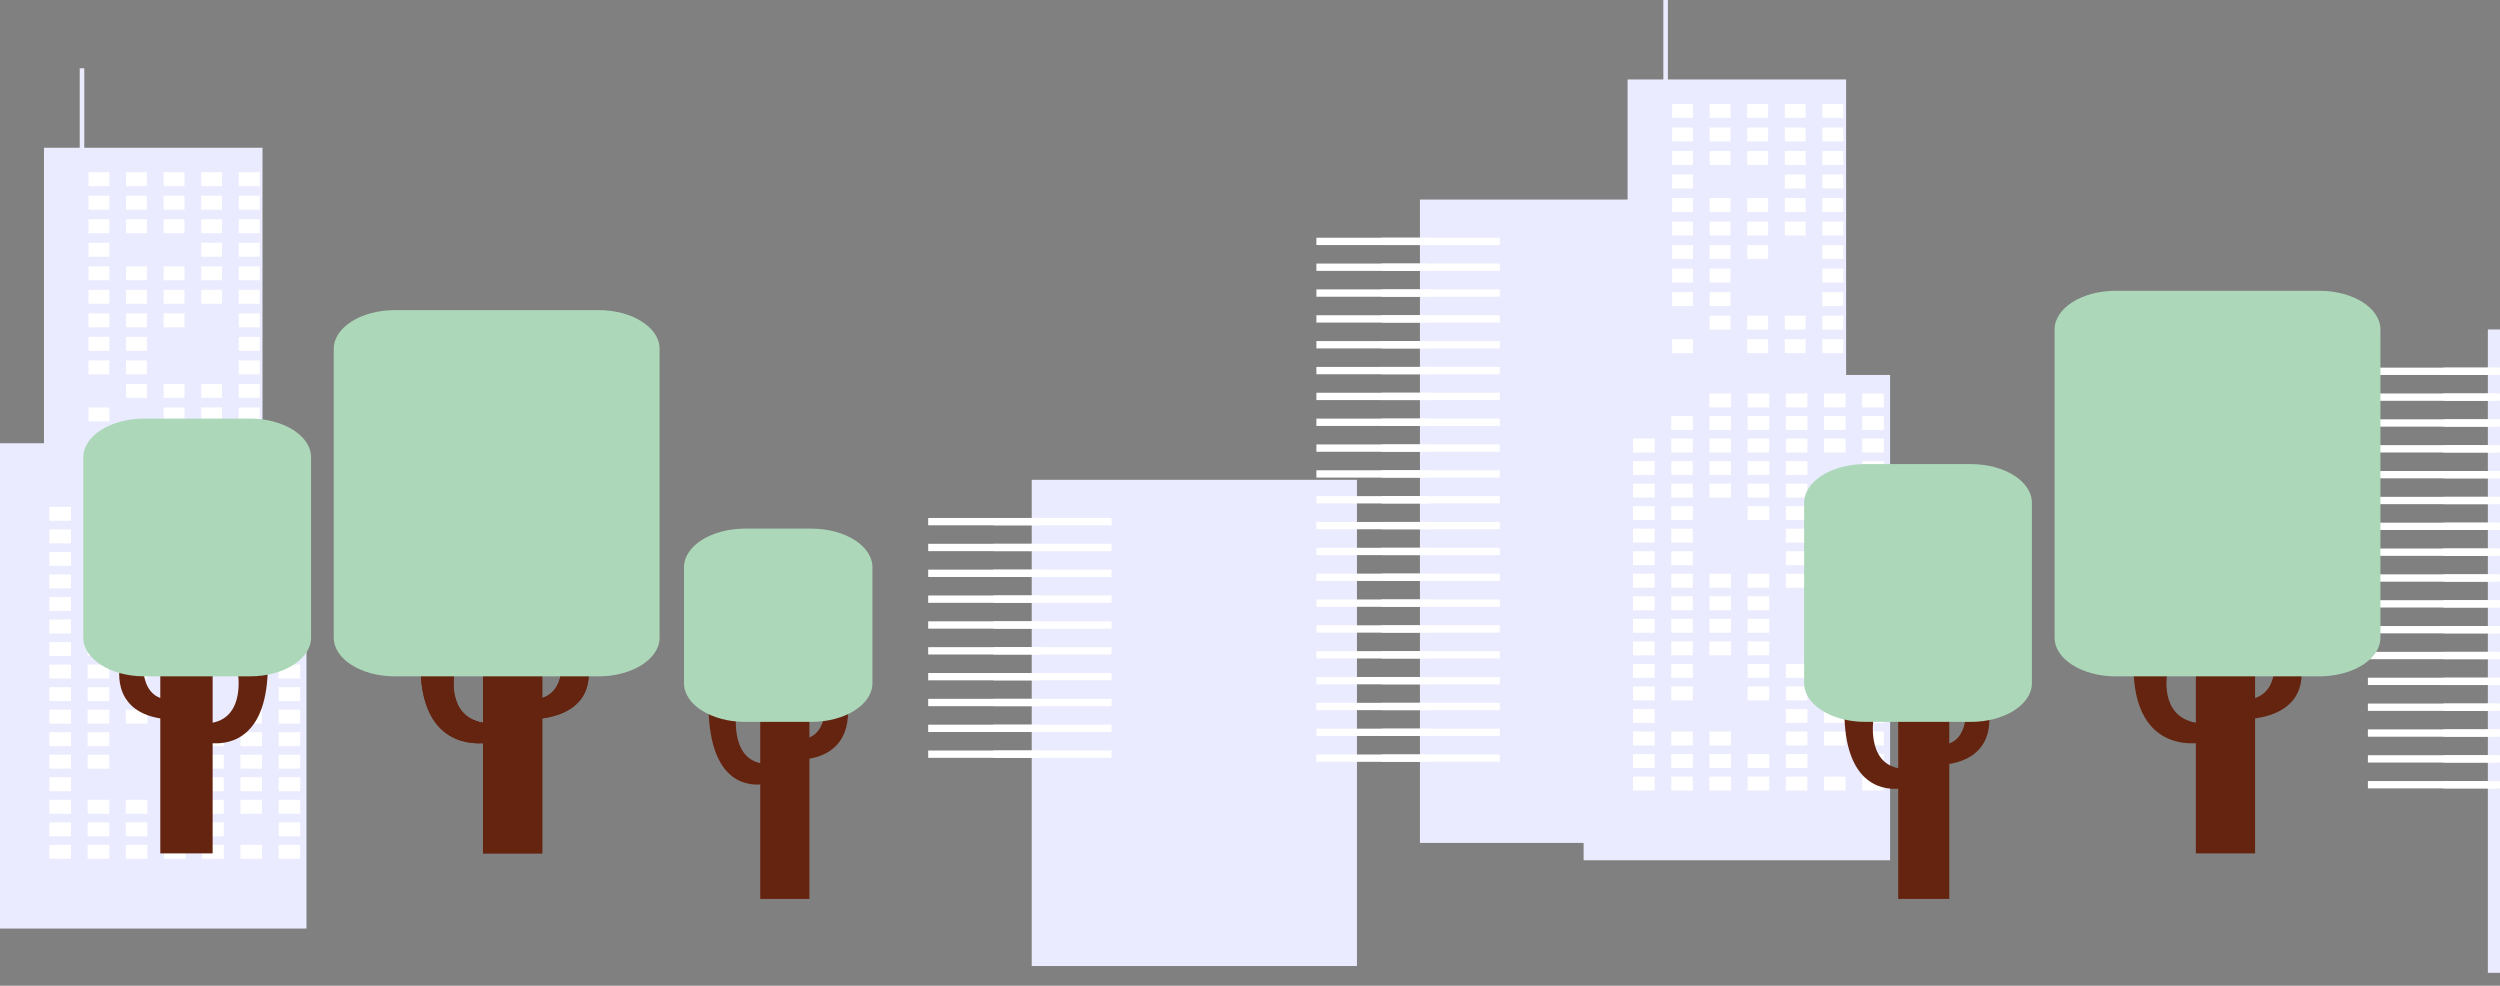 <svg width="350" height="138" viewBox="0 0 350 138" fill="none" xmlns="http://www.w3.org/2000/svg" xmlns:xlink="http://www.w3.org/1999/xlink">
<rect x="0" y="0" width="350" height="138" fill="#808080" stroke="none"/>
<rect  x="348.3" y="46.126" width="52.749" height="90.069" transform="rotate(360 348.3 46.126)" fill="#EBEBFF"/>
<rect  x="331.504" y="51.47" width="29.739" height="1.025" transform="rotate(360 331.504 51.47)" fill="#FFFFFF"/>
<rect  x="342.086" y="51.47" width="7.595" height="1.025" transform="rotate(360 342.086 51.47)" fill="#FFFFFF"/>
<rect  x="331.504" y="55.087" width="29.739" height="1.025" transform="rotate(360 331.504 55.087)" fill="#FFFFFF"/>
<rect  x="342.086" y="55.087" width="7.595" height="1.025" transform="rotate(360 342.086 55.087)" fill="#FFFFFF"/>
<rect  x="331.504" y="58.705" width="29.739" height="1.025" transform="rotate(360 331.504 58.705)" fill="#FFFFFF"/>
<rect  x="342.086" y="58.705" width="7.595" height="1.025" transform="rotate(360 342.086 58.705)" fill="#FFFFFF"/>
<rect  x="331.504" y="62.322" width="29.739" height="1.025" transform="rotate(360 331.504 62.322)" fill="#FFFFFF"/>
<rect  x="342.086" y="62.322" width="7.595" height="1.025" transform="rotate(360 342.086 62.322)" fill="#FFFFFF"/>
<rect  x="331.504" y="65.94" width="29.739" height="1.025" transform="rotate(360 331.504 65.94)" fill="#FFFFFF"/>
<rect  x="342.086" y="65.94" width="7.595" height="1.025" transform="rotate(360 342.086 65.94)" fill="#FFFFFF"/>
<rect  x="331.504" y="69.557" width="29.739" height="1.025" transform="rotate(360 331.504 69.557)" fill="#FFFFFF"/>
<rect  x="342.086" y="69.557" width="7.595" height="1.025" transform="rotate(360 342.086 69.557)" fill="#FFFFFF"/>
<rect  x="331.504" y="73.175" width="29.739" height="1.025" transform="rotate(360 331.504 73.175)" fill="#FFFFFF"/>
<rect  x="342.086" y="73.175" width="7.595" height="1.025" transform="rotate(360 342.086 73.175)" fill="#FFFFFF"/>
<rect  x="331.504" y="76.792" width="29.739" height="1.025" transform="rotate(360 331.504 76.792)" fill="#FFFFFF"/>
<rect  x="342.086" y="76.792" width="7.595" height="1.025" transform="rotate(360 342.086 76.792)" fill="#FFFFFF"/>
<rect  x="331.504" y="80.409" width="29.739" height="1.025" transform="rotate(360 331.504 80.409)" fill="#FFFFFF"/>
<rect  x="342.086" y="80.409" width="7.595" height="1.025" transform="rotate(360 342.086 80.409)" fill="#FFFFFF"/>
<rect  x="331.504" y="84.027" width="29.739" height="1.025" transform="rotate(360 331.504 84.027)" fill="#FFFFFF"/>
<rect  x="342.086" y="84.027" width="7.595" height="1.025" transform="rotate(360 342.086 84.027)" fill="#FFFFFF"/>
<rect  x="331.504" y="87.644" width="29.739" height="1.025" transform="rotate(360 331.504 87.644)" fill="#FFFFFF"/>
<rect  x="342.086" y="87.644" width="7.595" height="1.025" transform="rotate(360 342.086 87.644)" fill="#FFFFFF"/>
<rect  x="331.504" y="91.261" width="29.739" height="1.025" transform="rotate(360 331.504 91.261)" fill="#FFFFFF"/>
<rect  x="342.086" y="91.261" width="7.595" height="1.025" transform="rotate(360 342.086 91.261)" fill="#FFFFFF"/>
<rect  x="331.504" y="94.879" width="29.739" height="1.025" transform="rotate(360 331.504 94.879)" fill="#FFFFFF"/>
<rect  x="342.086" y="94.879" width="7.595" height="1.025" transform="rotate(360 342.086 94.879)" fill="#FFFFFF"/>
<rect  x="331.504" y="98.497" width="29.739" height="1.025" transform="rotate(360 331.504 98.497)" fill="#FFFFFF"/>
<rect  x="342.086" y="98.497" width="7.595" height="1.025" transform="rotate(360 342.086 98.497)" fill="#FFFFFF"/>
<rect  x="331.504" y="102.114" width="29.739" height="1.025" transform="rotate(360 331.504 102.114)" fill="#FFFFFF"/>
<rect  x="342.086" y="102.114" width="7.595" height="1.025" transform="rotate(360 342.086 102.114)" fill="#FFFFFF"/>
<rect  x="331.504" y="105.731" width="29.739" height="1.025" transform="rotate(360 331.504 105.731)" fill="#FFFFFF"/>
<rect  x="342.086" y="105.731" width="7.595" height="1.025" transform="rotate(360 342.086 105.731)" fill="#FFFFFF"/>
<rect  x="331.504" y="109.349" width="29.739" height="1.025" transform="rotate(360 331.504 109.349)" fill="#FFFFFF"/>
<rect  x="342.086" y="109.349" width="7.595" height="1.025" transform="rotate(360 342.086 109.349)" fill="#FFFFFF"/>
<rect  x="198.792" y="27.938" width="45.529" height="90.069" transform="rotate(360 198.792 27.938)" fill="#EBEBFF"/>
<path d="M36.749,62.055L36.749,20.686L11.799,20.686L11.799,9.561L11.163,9.561L11.163,20.686L6.158,20.686L6.158,62.055L0,62.055L0,129.997L42.907,129.997L42.907,62.055L36.749,62.055Z" transform="rotate(360 21.454 69.779)" fill="#EBEBFF"/>
<rect  x="33.432" y="24.114" width="2.916" height="1.949" transform="rotate(360 33.432 24.114)" fill="#FFFFFF"/>
<rect  x="28.172" y="24.114" width="2.916" height="1.949" transform="rotate(360 28.172 24.114)" fill="#FFFFFF"/>
<rect  x="22.912" y="24.114" width="2.916" height="1.949" transform="rotate(360 22.912 24.114)" fill="#FFFFFF"/>
<rect  x="17.651" y="24.114" width="2.916" height="1.949" transform="rotate(360 17.651 24.114)" fill="#FFFFFF"/>
<rect  x="12.392" y="24.114" width="2.916" height="1.949" transform="rotate(360 12.392 24.114)" fill="#FFFFFF"/>
<rect  x="33.432" y="27.408" width="2.916" height="1.949" transform="rotate(360 33.432 27.408)" fill="#FFFFFF"/>
<rect  x="28.172" y="27.408" width="2.916" height="1.949" transform="rotate(360 28.172 27.408)" fill="#FFFFFF"/>
<rect  x="22.912" y="27.408" width="2.916" height="1.949" transform="rotate(360 22.912 27.408)" fill="#FFFFFF"/>
<rect  x="17.651" y="27.408" width="2.916" height="1.949" transform="rotate(360 17.651 27.408)" fill="#FFFFFF"/>
<rect  x="12.392" y="27.408" width="2.916" height="1.949" transform="rotate(360 12.392 27.408)" fill="#FFFFFF"/>
<rect  x="33.432" y="30.701" width="2.916" height="1.949" transform="rotate(360 33.432 30.701)" fill="#FFFFFF"/>
<rect  x="28.172" y="30.701" width="2.916" height="1.949" transform="rotate(360 28.172 30.701)" fill="#FFFFFF"/>
<rect  x="22.912" y="30.701" width="2.916" height="1.949" transform="rotate(360 22.912 30.701)" fill="#FFFFFF"/>
<rect  x="17.651" y="30.701" width="2.916" height="1.949" transform="rotate(360 17.651 30.701)" fill="#FFFFFF"/>
<rect  x="12.392" y="30.701" width="2.916" height="1.949" transform="rotate(360 12.392 30.701)" fill="#FFFFFF"/>
<rect  x="33.432" y="33.994" width="2.916" height="1.949" transform="rotate(360 33.432 33.994)" fill="#FFFFFF"/>
<rect  x="28.172" y="33.994" width="2.916" height="1.949" transform="rotate(360 28.172 33.994)" fill="#FFFFFF"/>
<rect  x="12.392" y="33.994" width="2.916" height="1.949" transform="rotate(360 12.392 33.994)" fill="#FFFFFF"/>
<rect  x="33.432" y="37.287" width="2.916" height="1.949" transform="rotate(360 33.432 37.287)" fill="#FFFFFF"/>
<rect  x="28.172" y="37.287" width="2.916" height="1.949" transform="rotate(360 28.172 37.287)" fill="#FFFFFF"/>
<rect  x="22.912" y="37.287" width="2.916" height="1.949" transform="rotate(360 22.912 37.287)" fill="#FFFFFF"/>
<rect  x="17.651" y="37.287" width="2.916" height="1.949" transform="rotate(360 17.651 37.287)" fill="#FFFFFF"/>
<rect  x="12.392" y="37.287" width="2.916" height="1.949" transform="rotate(360 12.392 37.287)" fill="#FFFFFF"/>
<rect  x="33.432" y="40.58" width="2.916" height="1.949" transform="rotate(360 33.432 40.58)" fill="#FFFFFF"/>
<rect  x="28.172" y="40.58" width="2.916" height="1.949" transform="rotate(360 28.172 40.58)" fill="#FFFFFF"/>
<rect  x="22.912" y="40.58" width="2.916" height="1.949" transform="rotate(360 22.912 40.58)" fill="#FFFFFF"/>
<rect  x="17.651" y="40.58" width="2.916" height="1.949" transform="rotate(360 17.651 40.58)" fill="#FFFFFF"/>
<rect  x="12.392" y="40.58" width="2.916" height="1.949" transform="rotate(360 12.392 40.58)" fill="#FFFFFF"/>
<rect  x="33.432" y="43.873" width="2.916" height="1.949" transform="rotate(360 33.432 43.873)" fill="#FFFFFF"/>
<rect  x="22.912" y="43.873" width="2.916" height="1.949" transform="rotate(360 22.912 43.873)" fill="#FFFFFF"/>
<rect  x="17.651" y="43.873" width="2.916" height="1.949" transform="rotate(360 17.651 43.873)" fill="#FFFFFF"/>
<rect  x="12.392" y="43.873" width="2.916" height="1.949" transform="rotate(360 12.392 43.873)" fill="#FFFFFF"/>
<rect  x="33.432" y="47.167" width="2.916" height="1.949" transform="rotate(360 33.432 47.167)" fill="#FFFFFF"/>
<rect  x="17.651" y="47.167" width="2.916" height="1.949" transform="rotate(360 17.651 47.167)" fill="#FFFFFF"/>
<rect  x="12.392" y="47.167" width="2.916" height="1.949" transform="rotate(360 12.392 47.167)" fill="#FFFFFF"/>
<rect  x="33.432" y="50.459" width="2.916" height="1.949" transform="rotate(360 33.432 50.459)" fill="#FFFFFF"/>
<rect  x="17.651" y="50.459" width="2.916" height="1.949" transform="rotate(360 17.651 50.459)" fill="#FFFFFF"/>
<rect  x="12.392" y="50.459" width="2.916" height="1.949" transform="rotate(360 12.392 50.459)" fill="#FFFFFF"/>
<rect  x="33.432" y="53.752" width="2.916" height="1.949" transform="rotate(360 33.432 53.752)" fill="#FFFFFF"/>
<rect  x="28.172" y="53.752" width="2.916" height="1.949" transform="rotate(360 28.172 53.752)" fill="#FFFFFF"/>
<rect  x="22.912" y="53.752" width="2.916" height="1.949" transform="rotate(360 22.912 53.752)" fill="#FFFFFF"/>
<rect  x="17.651" y="53.752" width="2.916" height="1.949" transform="rotate(360 17.651 53.752)" fill="#FFFFFF"/>
<rect  x="33.432" y="57.046" width="2.916" height="1.949" transform="rotate(360 33.432 57.046)" fill="#FFFFFF"/>
<rect  x="28.172" y="57.046" width="2.916" height="1.949" transform="rotate(360 28.172 57.046)" fill="#FFFFFF"/>
<rect  x="22.912" y="57.046" width="2.916" height="1.949" transform="rotate(360 22.912 57.046)" fill="#FFFFFF"/>
<rect  x="12.392" y="57.046" width="2.916" height="1.949" transform="rotate(360 12.392 57.046)" fill="#FFFFFF"/>
<rect  x="39.008" y="64.648" width="3.02" height="1.949" transform="rotate(360 39.008 64.648)" fill="#FFFFFF"/>
<rect  x="33.66" y="64.648" width="3.02" height="1.949" transform="rotate(360 33.66 64.648)" fill="#FFFFFF"/>
<rect  x="28.311" y="64.648" width="3.02" height="1.949" transform="rotate(360 28.311 64.648)" fill="#FFFFFF"/>
<rect  x="22.963" y="64.648" width="3.02" height="1.949" transform="rotate(360 22.963 64.648)" fill="#FFFFFF"/>
<rect  x="17.615" y="64.648" width="3.02" height="1.949" transform="rotate(360 17.615 64.648)" fill="#FFFFFF"/>
<rect  x="39.008" y="67.804" width="3.02" height="1.949" transform="rotate(360 39.008 67.804)" fill="#FFFFFF"/>
<rect  x="33.66" y="67.804" width="3.02" height="1.949" transform="rotate(360 33.66 67.804)" fill="#FFFFFF"/>
<rect  x="28.311" y="67.804" width="3.02" height="1.949" transform="rotate(360 28.311 67.804)" fill="#FFFFFF"/>
<rect  x="22.963" y="67.804" width="3.02" height="1.949" transform="rotate(360 22.963 67.804)" fill="#FFFFFF"/>
<rect  x="17.615" y="67.804" width="3.02" height="1.949" transform="rotate(360 17.615 67.804)" fill="#FFFFFF"/>
<rect  x="12.267" y="67.804" width="3.019" height="1.949" transform="rotate(360 12.267 67.804)" fill="#FFFFFF"/>
<rect  x="39.008" y="70.959" width="3.02" height="1.949" transform="rotate(360 39.008 70.959)" fill="#FFFFFF"/>
<rect  x="33.66" y="70.959" width="3.02" height="1.949" transform="rotate(360 33.66 70.959)" fill="#FFFFFF"/>
<rect  x="28.311" y="70.959" width="3.02" height="1.949" transform="rotate(360 28.311 70.959)" fill="#FFFFFF"/>
<rect  x="22.963" y="70.959" width="3.02" height="1.949" transform="rotate(360 22.963 70.959)" fill="#FFFFFF"/>
<rect  x="17.615" y="70.959" width="3.02" height="1.949" transform="rotate(360 17.615 70.959)" fill="#FFFFFF"/>
<rect  x="12.267" y="70.959" width="3.019" height="1.949" transform="rotate(360 12.267 70.959)" fill="#FFFFFF"/>
<rect  x="6.919" y="70.959" width="3.019" height="1.949" transform="rotate(360 6.919 70.959)" fill="#FFFFFF"/>
<rect  x="39.008" y="74.114" width="3.02" height="1.949" transform="rotate(360 39.008 74.114)" fill="#FFFFFF"/>
<rect  x="28.311" y="74.114" width="3.02" height="1.949" transform="rotate(360 28.311 74.114)" fill="#FFFFFF"/>
<rect  x="22.963" y="74.114" width="3.02" height="1.949" transform="rotate(360 22.963 74.114)" fill="#FFFFFF"/>
<rect  x="17.615" y="74.114" width="3.02" height="1.949" transform="rotate(360 17.615 74.114)" fill="#FFFFFF"/>
<rect  x="12.267" y="74.114" width="3.019" height="1.949" transform="rotate(360 12.267 74.114)" fill="#FFFFFF"/>
<rect  x="6.919" y="74.114" width="3.019" height="1.949" transform="rotate(360 6.919 74.114)" fill="#FFFFFF"/>
<rect  x="39.008" y="77.269" width="3.02" height="1.949" transform="rotate(360 39.008 77.269)" fill="#FFFFFF"/>
<rect  x="33.66" y="77.269" width="3.02" height="1.949" transform="rotate(360 33.66 77.269)" fill="#FFFFFF"/>
<rect  x="28.311" y="77.269" width="3.02" height="1.949" transform="rotate(360 28.311 77.269)" fill="#FFFFFF"/>
<rect  x="22.963" y="77.269" width="3.02" height="1.949" transform="rotate(360 22.963 77.269)" fill="#FFFFFF"/>
<rect  x="17.615" y="77.269" width="3.02" height="1.949" transform="rotate(360 17.615 77.269)" fill="#FFFFFF"/>
<rect  x="12.267" y="77.269" width="3.019" height="1.949" transform="rotate(360 12.267 77.269)" fill="#FFFFFF"/>
<rect  x="6.919" y="77.269" width="3.019" height="1.949" transform="rotate(360 6.919 77.269)" fill="#FFFFFF"/>
<rect  x="39.008" y="80.424" width="3.02" height="1.949" transform="rotate(360 39.008 80.424)" fill="#FFFFFF"/>
<rect  x="33.66" y="80.424" width="3.02" height="1.949" transform="rotate(360 33.66 80.424)" fill="#FFFFFF"/>
<rect  x="28.311" y="80.424" width="3.02" height="1.949" transform="rotate(360 28.311 80.424)" fill="#FFFFFF"/>
<rect  x="22.963" y="80.424" width="3.02" height="1.949" transform="rotate(360 22.963 80.424)" fill="#FFFFFF"/>
<rect  x="12.267" y="80.424" width="3.019" height="1.949" transform="rotate(360 12.267 80.424)" fill="#FFFFFF"/>
<rect  x="6.919" y="80.424" width="3.019" height="1.949" transform="rotate(360 6.919 80.424)" fill="#FFFFFF"/>
<rect  x="39.008" y="83.579" width="3.02" height="1.949" transform="rotate(360 39.008 83.579)" fill="#FFFFFF"/>
<rect  x="33.66" y="83.579" width="3.02" height="1.949" transform="rotate(360 33.66 83.579)" fill="#FFFFFF"/>
<rect  x="28.311" y="83.579" width="3.02" height="1.949" transform="rotate(360 28.311 83.579)" fill="#FFFFFF"/>
<rect  x="12.267" y="83.579" width="3.019" height="1.949" transform="rotate(360 12.267 83.579)" fill="#FFFFFF"/>
<rect  x="6.919" y="83.579" width="3.019" height="1.949" transform="rotate(360 6.919 83.579)" fill="#FFFFFF"/>
<rect  x="39.008" y="86.734" width="3.02" height="1.949" transform="rotate(360 39.008 86.734)" fill="#FFFFFF"/>
<rect  x="33.66" y="86.734" width="3.02" height="1.949" transform="rotate(360 33.66 86.734)" fill="#FFFFFF"/>
<rect  x="28.311" y="86.734" width="3.02" height="1.949" transform="rotate(360 28.311 86.734)" fill="#FFFFFF"/>
<rect  x="12.267" y="86.734" width="3.019" height="1.949" transform="rotate(360 12.267 86.734)" fill="#FFFFFF"/>
<rect  x="6.919" y="86.734" width="3.019" height="1.949" transform="rotate(360 6.919 86.734)" fill="#FFFFFF"/>
<rect  x="39.008" y="89.889" width="3.02" height="1.949" transform="rotate(360 39.008 89.889)" fill="#FFFFFF"/>
<rect  x="33.66" y="89.889" width="3.02" height="1.949" transform="rotate(360 33.66 89.889)" fill="#FFFFFF"/>
<rect  x="28.311" y="89.889" width="3.02" height="1.949" transform="rotate(360 28.311 89.889)" fill="#FFFFFF"/>
<rect  x="22.963" y="89.889" width="3.02" height="1.949" transform="rotate(360 22.963 89.889)" fill="#FFFFFF"/>
<rect  x="17.615" y="89.889" width="3.02" height="1.949" transform="rotate(360 17.615 89.889)" fill="#FFFFFF"/>
<rect  x="12.267" y="89.889" width="3.019" height="1.949" transform="rotate(360 12.267 89.889)" fill="#FFFFFF"/>
<rect  x="6.919" y="89.889" width="3.019" height="1.949" transform="rotate(360 6.919 89.889)" fill="#FFFFFF"/>
<rect  x="39.008" y="93.044" width="3.02" height="1.949" transform="rotate(360 39.008 93.044)" fill="#FFFFFF"/>
<rect  x="33.66" y="93.044" width="3.02" height="1.949" transform="rotate(360 33.66 93.044)" fill="#FFFFFF"/>
<rect  x="22.963" y="93.044" width="3.02" height="1.949" transform="rotate(360 22.963 93.044)" fill="#FFFFFF"/>
<rect  x="17.615" y="93.044" width="3.02" height="1.949" transform="rotate(360 17.615 93.044)" fill="#FFFFFF"/>
<rect  x="12.267" y="93.044" width="3.019" height="1.949" transform="rotate(360 12.267 93.044)" fill="#FFFFFF"/>
<rect  x="6.919" y="93.044" width="3.019" height="1.949" transform="rotate(360 6.919 93.044)" fill="#FFFFFF"/>
<rect  x="39.008" y="96.199" width="3.02" height="1.949" transform="rotate(360 39.008 96.199)" fill="#FFFFFF"/>
<rect  x="33.66" y="96.199" width="3.02" height="1.949" transform="rotate(360 33.66 96.199)" fill="#FFFFFF"/>
<rect  x="22.963" y="96.199" width="3.02" height="1.949" transform="rotate(360 22.963 96.199)" fill="#FFFFFF"/>
<rect  x="17.615" y="96.199" width="3.02" height="1.949" transform="rotate(360 17.615 96.199)" fill="#FFFFFF"/>
<rect  x="12.267" y="96.199" width="3.019" height="1.949" transform="rotate(360 12.267 96.199)" fill="#FFFFFF"/>
<rect  x="6.919" y="96.199" width="3.019" height="1.949" transform="rotate(360 6.919 96.199)" fill="#FFFFFF"/>
<rect  x="39.008" y="99.354" width="3.02" height="1.949" transform="rotate(360 39.008 99.354)" fill="#FFFFFF"/>
<rect  x="33.66" y="99.354" width="3.02" height="1.949" transform="rotate(360 33.66 99.354)" fill="#FFFFFF"/>
<rect  x="22.963" y="99.354" width="3.02" height="1.949" transform="rotate(360 22.963 99.354)" fill="#FFFFFF"/>
<rect  x="17.615" y="99.354" width="3.02" height="1.949" transform="rotate(360 17.615 99.354)" fill="#FFFFFF"/>
<rect  x="12.267" y="99.354" width="3.019" height="1.949" transform="rotate(360 12.267 99.354)" fill="#FFFFFF"/>
<rect  x="6.919" y="99.354" width="3.019" height="1.949" transform="rotate(360 6.919 99.354)" fill="#FFFFFF"/>
<rect  x="39.008" y="102.51" width="3.02" height="1.949" transform="rotate(360 39.008 102.51)" fill="#FFFFFF"/>
<rect  x="33.66" y="102.509" width="3.02" height="1.949" transform="rotate(360 33.66 102.509)" fill="#FFFFFF"/>
<rect  x="28.311" y="102.509" width="3.02" height="1.949" transform="rotate(360 28.311 102.509)" fill="#FFFFFF"/>
<rect  x="22.963" y="102.509" width="3.02" height="1.949" transform="rotate(360 22.963 102.509)" fill="#FFFFFF"/>
<rect  x="12.267" y="102.509" width="3.019" height="1.949" transform="rotate(360 12.267 102.509)" fill="#FFFFFF"/>
<rect  x="6.919" y="102.509" width="3.019" height="1.949" transform="rotate(360 6.919 102.509)" fill="#FFFFFF"/>
<rect  x="39.008" y="105.665" width="3.02" height="1.949" transform="rotate(360 39.008 105.665)" fill="#FFFFFF"/>
<rect  x="33.66" y="105.665" width="3.02" height="1.949" transform="rotate(360 33.66 105.665)" fill="#FFFFFF"/>
<rect  x="28.311" y="105.665" width="3.02" height="1.949" transform="rotate(360 28.311 105.665)" fill="#FFFFFF"/>
<rect  x="22.963" y="105.665" width="3.02" height="1.949" transform="rotate(360 22.963 105.665)" fill="#FFFFFF"/>
<rect  x="12.267" y="105.665" width="3.019" height="1.949" transform="rotate(360 12.267 105.665)" fill="#FFFFFF"/>
<rect  x="6.919" y="105.665" width="3.019" height="1.949" transform="rotate(360 6.919 105.665)" fill="#FFFFFF"/>
<rect  x="39.008" y="108.82" width="3.02" height="1.949" transform="rotate(360 39.008 108.82)" fill="#FFFFFF"/>
<rect  x="33.66" y="108.82" width="3.02" height="1.949" transform="rotate(360 33.66 108.82)" fill="#FFFFFF"/>
<rect  x="28.311" y="108.82" width="3.02" height="1.949" transform="rotate(360 28.311 108.82)" fill="#FFFFFF"/>
<rect  x="6.919" y="108.82" width="3.019" height="1.949" transform="rotate(360 6.919 108.82)" fill="#FFFFFF"/>
<rect  x="39.008" y="111.975" width="3.02" height="1.949" transform="rotate(360 39.008 111.975)" fill="#FFFFFF"/>
<rect  x="33.66" y="111.975" width="3.02" height="1.949" transform="rotate(360 33.66 111.975)" fill="#FFFFFF"/>
<rect  x="28.311" y="111.975" width="3.02" height="1.949" transform="rotate(360 28.311 111.975)" fill="#FFFFFF"/>
<rect  x="17.615" y="111.975" width="3.02" height="1.949" transform="rotate(360 17.615 111.975)" fill="#FFFFFF"/>
<rect  x="12.267" y="111.975" width="3.019" height="1.949" transform="rotate(360 12.267 111.975)" fill="#FFFFFF"/>
<rect  x="6.919" y="111.975" width="3.019" height="1.949" transform="rotate(360 6.919 111.975)" fill="#FFFFFF"/>
<rect  x="39.008" y="115.13" width="3.02" height="1.949" transform="rotate(360 39.008 115.13)" fill="#FFFFFF"/>
<rect  x="28.311" y="115.13" width="3.02" height="1.949" transform="rotate(360 28.311 115.13)" fill="#FFFFFF"/>
<rect  x="22.963" y="115.13" width="3.02" height="1.949" transform="rotate(360 22.963 115.13)" fill="#FFFFFF"/>
<rect  x="17.615" y="115.13" width="3.02" height="1.949" transform="rotate(360 17.615 115.13)" fill="#FFFFFF"/>
<rect  x="12.267" y="115.13" width="3.019" height="1.949" transform="rotate(360 12.267 115.13)" fill="#FFFFFF"/>
<rect  x="6.919" y="115.13" width="3.019" height="1.949" transform="rotate(360 6.919 115.13)" fill="#FFFFFF"/>
<rect  x="39.008" y="118.285" width="3.02" height="1.949" transform="rotate(360 39.008 118.285)" fill="#FFFFFF"/>
<rect  x="33.66" y="118.285" width="3.02" height="1.949" transform="rotate(360 33.66 118.285)" fill="#FFFFFF"/>
<rect  x="28.311" y="118.285" width="3.02" height="1.949" transform="rotate(360 28.311 118.285)" fill="#FFFFFF"/>
<rect  x="22.963" y="118.285" width="3.02" height="1.949" transform="rotate(360 22.963 118.285)" fill="#FFFFFF"/>
<rect  x="17.615" y="118.285" width="3.02" height="1.949" transform="rotate(360 17.615 118.285)" fill="#FFFFFF"/>
<rect  x="12.267" y="118.285" width="3.019" height="1.949" transform="rotate(360 12.267 118.285)" fill="#FFFFFF"/>
<rect  x="6.919" y="118.285" width="3.019" height="1.949" transform="rotate(360 6.919 118.285)" fill="#FFFFFF"/>
<path d="M258.455,52.494L258.455,11.125L233.505,11.125L233.505,0L232.869,0L232.869,11.125L227.863,11.125L227.863,52.494L221.705,52.494L221.705,120.436L264.612,120.436L264.612,52.494L258.455,52.494Z" transform="rotate(360 243.159 60.218)" fill="#EBEBFF"/>
<rect  x="255.137" y="14.553" width="2.916" height="1.949" transform="rotate(360 255.137 14.553)" fill="#FFFFFF"/>
<rect  x="249.876" y="14.553" width="2.916" height="1.949" transform="rotate(360 249.876 14.553)" fill="#FFFFFF"/>
<rect  x="244.617" y="14.553" width="2.916" height="1.949" transform="rotate(360 244.617 14.553)" fill="#FFFFFF"/>
<rect  x="239.357" y="14.553" width="2.916" height="1.949" transform="rotate(360 239.357 14.553)" fill="#FFFFFF"/>
<rect  x="234.096" y="14.553" width="2.916" height="1.949" transform="rotate(360 234.096 14.553)" fill="#FFFFFF"/>
<rect  x="255.137" y="17.847" width="2.916" height="1.949" transform="rotate(360 255.137 17.847)" fill="#FFFFFF"/>
<rect  x="249.876" y="17.847" width="2.916" height="1.949" transform="rotate(360 249.876 17.847)" fill="#FFFFFF"/>
<rect  x="244.617" y="17.847" width="2.916" height="1.949" transform="rotate(360 244.617 17.847)" fill="#FFFFFF"/>
<rect  x="239.357" y="17.847" width="2.916" height="1.949" transform="rotate(360 239.357 17.847)" fill="#FFFFFF"/>
<rect  x="234.096" y="17.847" width="2.916" height="1.949" transform="rotate(360 234.096 17.847)" fill="#FFFFFF"/>
<rect  x="255.137" y="21.14" width="2.916" height="1.949" transform="rotate(360 255.137 21.14)" fill="#FFFFFF"/>
<rect  x="249.876" y="21.14" width="2.916" height="1.949" transform="rotate(360 249.876 21.14)" fill="#FFFFFF"/>
<rect  x="244.617" y="21.14" width="2.916" height="1.949" transform="rotate(360 244.617 21.14)" fill="#FFFFFF"/>
<rect  x="239.357" y="21.14" width="2.916" height="1.949" transform="rotate(360 239.357 21.14)" fill="#FFFFFF"/>
<rect  x="234.096" y="21.14" width="2.916" height="1.949" transform="rotate(360 234.096 21.14)" fill="#FFFFFF"/>
<rect  x="255.137" y="24.433" width="2.916" height="1.949" transform="rotate(360 255.137 24.433)" fill="#FFFFFF"/>
<rect  x="249.876" y="24.433" width="2.916" height="1.949" transform="rotate(360 249.876 24.433)" fill="#FFFFFF"/>
<rect  x="234.096" y="24.433" width="2.916" height="1.949" transform="rotate(360 234.096 24.433)" fill="#FFFFFF"/>
<rect  x="255.137" y="27.726" width="2.916" height="1.949" transform="rotate(360 255.137 27.726)" fill="#FFFFFF"/>
<rect  x="249.876" y="27.726" width="2.916" height="1.949" transform="rotate(360 249.876 27.726)" fill="#FFFFFF"/>
<rect  x="244.617" y="27.726" width="2.916" height="1.949" transform="rotate(360 244.617 27.726)" fill="#FFFFFF"/>
<rect  x="239.357" y="27.726" width="2.916" height="1.949" transform="rotate(360 239.357 27.726)" fill="#FFFFFF"/>
<rect  x="234.096" y="27.726" width="2.916" height="1.949" transform="rotate(360 234.096 27.726)" fill="#FFFFFF"/>
<rect  x="255.137" y="31.019" width="2.916" height="1.949" transform="rotate(360 255.137 31.019)" fill="#FFFFFF"/>
<rect  x="249.876" y="31.019" width="2.916" height="1.949" transform="rotate(360 249.876 31.019)" fill="#FFFFFF"/>
<rect  x="244.617" y="31.019" width="2.916" height="1.949" transform="rotate(360 244.617 31.019)" fill="#FFFFFF"/>
<rect  x="239.357" y="31.019" width="2.916" height="1.949" transform="rotate(360 239.357 31.019)" fill="#FFFFFF"/>
<rect  x="234.096" y="31.019" width="2.916" height="1.949" transform="rotate(360 234.096 31.019)" fill="#FFFFFF"/>
<rect  x="255.137" y="34.312" width="2.916" height="1.949" transform="rotate(360 255.137 34.312)" fill="#FFFFFF"/>
<rect  x="244.617" y="34.312" width="2.916" height="1.949" transform="rotate(360 244.617 34.312)" fill="#FFFFFF"/>
<rect  x="239.357" y="34.312" width="2.916" height="1.949" transform="rotate(360 239.357 34.312)" fill="#FFFFFF"/>
<rect  x="234.096" y="34.312" width="2.916" height="1.949" transform="rotate(360 234.096 34.312)" fill="#FFFFFF"/>
<rect  x="255.137" y="37.606" width="2.916" height="1.949" transform="rotate(360 255.137 37.606)" fill="#FFFFFF"/>
<rect  x="239.357" y="37.606" width="2.916" height="1.949" transform="rotate(360 239.357 37.606)" fill="#FFFFFF"/>
<rect  x="234.096" y="37.606" width="2.916" height="1.949" transform="rotate(360 234.096 37.606)" fill="#FFFFFF"/>
<rect  x="255.137" y="40.899" width="2.916" height="1.949" transform="rotate(360 255.137 40.899)" fill="#FFFFFF"/>
<rect  x="239.357" y="40.899" width="2.916" height="1.949" transform="rotate(360 239.357 40.899)" fill="#FFFFFF"/>
<rect  x="234.096" y="40.899" width="2.916" height="1.949" transform="rotate(360 234.096 40.899)" fill="#FFFFFF"/>
<rect  x="255.137" y="44.192" width="2.916" height="1.949" transform="rotate(360 255.137 44.192)" fill="#FFFFFF"/>
<rect  x="249.876" y="44.192" width="2.916" height="1.949" transform="rotate(360 249.876 44.192)" fill="#FFFFFF"/>
<rect  x="244.617" y="44.192" width="2.916" height="1.949" transform="rotate(360 244.617 44.192)" fill="#FFFFFF"/>
<rect  x="239.357" y="44.192" width="2.916" height="1.949" transform="rotate(360 239.357 44.192)" fill="#FFFFFF"/>
<rect  x="255.137" y="47.485" width="2.916" height="1.949" transform="rotate(360 255.137 47.485)" fill="#FFFFFF"/>
<rect  x="249.876" y="47.485" width="2.916" height="1.949" transform="rotate(360 249.876 47.485)" fill="#FFFFFF"/>
<rect  x="244.617" y="47.485" width="2.916" height="1.949" transform="rotate(360 244.617 47.485)" fill="#FFFFFF"/>
<rect  x="234.096" y="47.485" width="2.916" height="1.949" transform="rotate(360 234.096 47.485)" fill="#FFFFFF"/>
<rect  x="260.713" y="55.087" width="3.02" height="1.949" transform="rotate(360 260.713 55.087)" fill="#FFFFFF"/>
<rect  x="255.365" y="55.087" width="3.02" height="1.949" transform="rotate(360 255.365 55.087)" fill="#FFFFFF"/>
<rect  x="250.017" y="55.087" width="3.02" height="1.949" transform="rotate(360 250.017 55.087)" fill="#FFFFFF"/>
<rect  x="244.669" y="55.087" width="3.02" height="1.949" transform="rotate(360 244.669 55.087)" fill="#FFFFFF"/>
<rect  x="239.32" y="55.087" width="3.02" height="1.949" transform="rotate(360 239.32 55.087)" fill="#FFFFFF"/>
<rect  x="260.713" y="58.243" width="3.02" height="1.949" transform="rotate(360 260.713 58.243)" fill="#FFFFFF"/>
<rect  x="255.365" y="58.243" width="3.02" height="1.949" transform="rotate(360 255.365 58.243)" fill="#FFFFFF"/>
<rect  x="250.017" y="58.243" width="3.02" height="1.949" transform="rotate(360 250.017 58.243)" fill="#FFFFFF"/>
<rect  x="244.669" y="58.243" width="3.02" height="1.949" transform="rotate(360 244.669 58.243)" fill="#FFFFFF"/>
<rect  x="239.32" y="58.243" width="3.02" height="1.949" transform="rotate(360 239.32 58.243)" fill="#FFFFFF"/>
<rect  x="233.972" y="58.243" width="3.02" height="1.949" transform="rotate(360 233.972 58.243)" fill="#FFFFFF"/>
<rect  x="260.713" y="61.398" width="3.02" height="1.949" transform="rotate(360 260.713 61.398)" fill="#FFFFFF"/>
<rect  x="255.365" y="61.398" width="3.02" height="1.949" transform="rotate(360 255.365 61.398)" fill="#FFFFFF"/>
<rect  x="250.017" y="61.398" width="3.02" height="1.949" transform="rotate(360 250.017 61.398)" fill="#FFFFFF"/>
<rect  x="244.669" y="61.398" width="3.02" height="1.949" transform="rotate(360 244.669 61.398)" fill="#FFFFFF"/>
<rect  x="239.32" y="61.398" width="3.02" height="1.949" transform="rotate(360 239.32 61.398)" fill="#FFFFFF"/>
<rect  x="233.972" y="61.398" width="3.02" height="1.949" transform="rotate(360 233.972 61.398)" fill="#FFFFFF"/>
<rect  x="228.624" y="61.398" width="3.02" height="1.949" transform="rotate(360 228.624 61.398)" fill="#FFFFFF"/>
<rect  x="260.713" y="64.553" width="3.02" height="1.949" transform="rotate(360 260.713 64.553)" fill="#FFFFFF"/>
<rect  x="250.017" y="64.553" width="3.02" height="1.949" transform="rotate(360 250.017 64.553)" fill="#FFFFFF"/>
<rect  x="244.669" y="64.553" width="3.02" height="1.949" transform="rotate(360 244.669 64.553)" fill="#FFFFFF"/>
<rect  x="239.32" y="64.553" width="3.02" height="1.949" transform="rotate(360 239.32 64.553)" fill="#FFFFFF"/>
<rect  x="233.972" y="64.553" width="3.02" height="1.949" transform="rotate(360 233.972 64.553)" fill="#FFFFFF"/>
<rect  x="228.624" y="64.553" width="3.02" height="1.949" transform="rotate(360 228.624 64.553)" fill="#FFFFFF"/>
<rect  x="260.713" y="67.708" width="3.02" height="1.949" transform="rotate(360 260.713 67.708)" fill="#FFFFFF"/>
<rect  x="255.365" y="67.708" width="3.02" height="1.949" transform="rotate(360 255.365 67.708)" fill="#FFFFFF"/>
<rect  x="250.017" y="67.708" width="3.02" height="1.949" transform="rotate(360 250.017 67.708)" fill="#FFFFFF"/>
<rect  x="244.669" y="67.708" width="3.02" height="1.949" transform="rotate(360 244.669 67.708)" fill="#FFFFFF"/>
<rect  x="239.32" y="67.708" width="3.02" height="1.949" transform="rotate(360 239.32 67.708)" fill="#FFFFFF"/>
<rect  x="233.972" y="67.708" width="3.02" height="1.949" transform="rotate(360 233.972 67.708)" fill="#FFFFFF"/>
<rect  x="228.624" y="67.708" width="3.02" height="1.949" transform="rotate(360 228.624 67.708)" fill="#FFFFFF"/>
<rect  x="260.713" y="70.863" width="3.02" height="1.949" transform="rotate(360 260.713 70.863)" fill="#FFFFFF"/>
<rect  x="255.365" y="70.863" width="3.02" height="1.949" transform="rotate(360 255.365 70.863)" fill="#FFFFFF"/>
<rect  x="250.017" y="70.863" width="3.02" height="1.949" transform="rotate(360 250.017 70.863)" fill="#FFFFFF"/>
<rect  x="244.669" y="70.863" width="3.02" height="1.949" transform="rotate(360 244.669 70.863)" fill="#FFFFFF"/>
<rect  x="233.972" y="70.863" width="3.02" height="1.949" transform="rotate(360 233.972 70.863)" fill="#FFFFFF"/>
<rect  x="228.624" y="70.863" width="3.02" height="1.949" transform="rotate(360 228.624 70.863)" fill="#FFFFFF"/>
<rect  x="260.713" y="74.018" width="3.02" height="1.949" transform="rotate(360 260.713 74.018)" fill="#FFFFFF"/>
<rect  x="255.365" y="74.018" width="3.02" height="1.949" transform="rotate(360 255.365 74.018)" fill="#FFFFFF"/>
<rect  x="250.017" y="74.018" width="3.02" height="1.949" transform="rotate(360 250.017 74.018)" fill="#FFFFFF"/>
<rect  x="233.972" y="74.018" width="3.02" height="1.949" transform="rotate(360 233.972 74.018)" fill="#FFFFFF"/>
<rect  x="228.624" y="74.018" width="3.02" height="1.949" transform="rotate(360 228.624 74.018)" fill="#FFFFFF"/>
<rect  x="260.713" y="77.173" width="3.02" height="1.949" transform="rotate(360 260.713 77.173)" fill="#FFFFFF"/>
<rect  x="255.365" y="77.173" width="3.02" height="1.949" transform="rotate(360 255.365 77.173)" fill="#FFFFFF"/>
<rect  x="250.017" y="77.173" width="3.02" height="1.949" transform="rotate(360 250.017 77.173)" fill="#FFFFFF"/>
<rect  x="233.972" y="77.173" width="3.02" height="1.949" transform="rotate(360 233.972 77.173)" fill="#FFFFFF"/>
<rect  x="228.624" y="77.173" width="3.02" height="1.949" transform="rotate(360 228.624 77.173)" fill="#FFFFFF"/>
<rect  x="260.713" y="80.328" width="3.02" height="1.949" transform="rotate(360 260.713 80.328)" fill="#FFFFFF"/>
<rect  x="255.365" y="80.328" width="3.02" height="1.949" transform="rotate(360 255.365 80.328)" fill="#FFFFFF"/>
<rect  x="250.017" y="80.328" width="3.02" height="1.949" transform="rotate(360 250.017 80.328)" fill="#FFFFFF"/>
<rect  x="244.669" y="80.328" width="3.02" height="1.949" transform="rotate(360 244.669 80.328)" fill="#FFFFFF"/>
<rect  x="239.32" y="80.328" width="3.02" height="1.949" transform="rotate(360 239.32 80.328)" fill="#FFFFFF"/>
<rect  x="233.972" y="80.328" width="3.02" height="1.949" transform="rotate(360 233.972 80.328)" fill="#FFFFFF"/>
<rect  x="228.624" y="80.328" width="3.02" height="1.949" transform="rotate(360 228.624 80.328)" fill="#FFFFFF"/>
<rect  x="260.713" y="83.483" width="3.02" height="1.949" transform="rotate(360 260.713 83.483)" fill="#FFFFFF"/>
<rect  x="255.365" y="83.483" width="3.02" height="1.949" transform="rotate(360 255.365 83.483)" fill="#FFFFFF"/>
<rect  x="244.669" y="83.483" width="3.02" height="1.949" transform="rotate(360 244.669 83.483)" fill="#FFFFFF"/>
<rect  x="239.32" y="83.483" width="3.02" height="1.949" transform="rotate(360 239.32 83.483)" fill="#FFFFFF"/>
<rect  x="233.972" y="83.483" width="3.02" height="1.949" transform="rotate(360 233.972 83.483)" fill="#FFFFFF"/>
<rect  x="228.624" y="83.483" width="3.02" height="1.949" transform="rotate(360 228.624 83.483)" fill="#FFFFFF"/>
<rect  x="260.713" y="86.639" width="3.02" height="1.949" transform="rotate(360 260.713 86.639)" fill="#FFFFFF"/>
<rect  x="255.365" y="86.639" width="3.02" height="1.949" transform="rotate(360 255.365 86.639)" fill="#FFFFFF"/>
<rect  x="244.669" y="86.639" width="3.02" height="1.949" transform="rotate(360 244.669 86.639)" fill="#FFFFFF"/>
<rect  x="239.32" y="86.639" width="3.02" height="1.949" transform="rotate(360 239.32 86.639)" fill="#FFFFFF"/>
<rect  x="233.972" y="86.639" width="3.02" height="1.949" transform="rotate(360 233.972 86.639)" fill="#FFFFFF"/>
<rect  x="228.624" y="86.639" width="3.02" height="1.949" transform="rotate(360 228.624 86.639)" fill="#FFFFFF"/>
<rect  x="260.713" y="89.793" width="3.02" height="1.949" transform="rotate(360 260.713 89.793)" fill="#FFFFFF"/>
<rect  x="255.365" y="89.793" width="3.02" height="1.949" transform="rotate(360 255.365 89.793)" fill="#FFFFFF"/>
<rect  x="244.669" y="89.793" width="3.02" height="1.949" transform="rotate(360 244.669 89.793)" fill="#FFFFFF"/>
<rect  x="239.32" y="89.793" width="3.02" height="1.949" transform="rotate(360 239.32 89.793)" fill="#FFFFFF"/>
<rect  x="233.972" y="89.793" width="3.02" height="1.949" transform="rotate(360 233.972 89.793)" fill="#FFFFFF"/>
<rect  x="228.624" y="89.793" width="3.02" height="1.949" transform="rotate(360 228.624 89.793)" fill="#FFFFFF"/>
<rect  x="260.713" y="92.948" width="3.02" height="1.949" transform="rotate(360 260.713 92.948)" fill="#FFFFFF"/>
<rect  x="255.365" y="92.948" width="3.02" height="1.949" transform="rotate(360 255.365 92.948)" fill="#FFFFFF"/>
<rect  x="250.017" y="92.948" width="3.02" height="1.949" transform="rotate(360 250.017 92.948)" fill="#FFFFFF"/>
<rect  x="244.669" y="92.948" width="3.02" height="1.949" transform="rotate(360 244.669 92.948)" fill="#FFFFFF"/>
<rect  x="233.972" y="92.948" width="3.02" height="1.949" transform="rotate(360 233.972 92.948)" fill="#FFFFFF"/>
<rect  x="228.624" y="92.948" width="3.02" height="1.949" transform="rotate(360 228.624 92.948)" fill="#FFFFFF"/>
<rect  x="260.713" y="96.104" width="3.02" height="1.949" transform="rotate(360 260.713 96.104)" fill="#FFFFFF"/>
<rect  x="255.365" y="96.104" width="3.02" height="1.949" transform="rotate(360 255.365 96.104)" fill="#FFFFFF"/>
<rect  x="250.017" y="96.104" width="3.02" height="1.949" transform="rotate(360 250.017 96.104)" fill="#FFFFFF"/>
<rect  x="244.669" y="96.104" width="3.02" height="1.949" transform="rotate(360 244.669 96.104)" fill="#FFFFFF"/>
<rect  x="233.972" y="96.104" width="3.02" height="1.949" transform="rotate(360 233.972 96.104)" fill="#FFFFFF"/>
<rect  x="228.624" y="96.104" width="3.02" height="1.949" transform="rotate(360 228.624 96.104)" fill="#FFFFFF"/>
<rect  x="260.713" y="99.259" width="3.02" height="1.949" transform="rotate(360 260.713 99.259)" fill="#FFFFFF"/>
<rect  x="255.365" y="99.259" width="3.02" height="1.949" transform="rotate(360 255.365 99.259)" fill="#FFFFFF"/>
<rect  x="250.017" y="99.259" width="3.02" height="1.949" transform="rotate(360 250.017 99.259)" fill="#FFFFFF"/>
<rect  x="228.624" y="99.259" width="3.02" height="1.949" transform="rotate(360 228.624 99.259)" fill="#FFFFFF"/>
<rect  x="260.713" y="102.414" width="3.02" height="1.949" transform="rotate(360 260.713 102.414)" fill="#FFFFFF"/>
<rect  x="255.365" y="102.414" width="3.02" height="1.949" transform="rotate(360 255.365 102.414)" fill="#FFFFFF"/>
<rect  x="250.017" y="102.414" width="3.02" height="1.949" transform="rotate(360 250.017 102.414)" fill="#FFFFFF"/>
<rect  x="239.32" y="102.414" width="3.02" height="1.949" transform="rotate(360 239.32 102.414)" fill="#FFFFFF"/>
<rect  x="233.972" y="102.414" width="3.02" height="1.949" transform="rotate(360 233.972 102.414)" fill="#FFFFFF"/>
<rect  x="228.624" y="102.414" width="3.02" height="1.949" transform="rotate(360 228.624 102.414)" fill="#FFFFFF"/>
<rect  x="260.713" y="105.569" width="3.02" height="1.949" transform="rotate(360 260.713 105.569)" fill="#FFFFFF"/>
<rect  x="250.017" y="105.569" width="3.02" height="1.949" transform="rotate(360 250.017 105.569)" fill="#FFFFFF"/>
<rect  x="244.669" y="105.569" width="3.02" height="1.949" transform="rotate(360 244.669 105.569)" fill="#FFFFFF"/>
<rect  x="239.32" y="105.569" width="3.02" height="1.949" transform="rotate(360 239.32 105.569)" fill="#FFFFFF"/>
<rect  x="233.972" y="105.569" width="3.02" height="1.949" transform="rotate(360 233.972 105.569)" fill="#FFFFFF"/>
<rect  x="228.624" y="105.569" width="3.02" height="1.949" transform="rotate(360 228.624 105.569)" fill="#FFFFFF"/>
<rect  x="260.713" y="108.724" width="3.02" height="1.949" transform="rotate(360 260.713 108.724)" fill="#FFFFFF"/>
<rect  x="255.365" y="108.724" width="3.02" height="1.949" transform="rotate(360 255.365 108.724)" fill="#FFFFFF"/>
<rect  x="250.017" y="108.724" width="3.02" height="1.949" transform="rotate(360 250.017 108.724)" fill="#FFFFFF"/>
<rect  x="244.669" y="108.724" width="3.02" height="1.949" transform="rotate(360 244.669 108.724)" fill="#FFFFFF"/>
<rect  x="239.32" y="108.724" width="3.02" height="1.949" transform="rotate(360 239.32 108.724)" fill="#FFFFFF"/>
<rect  x="233.972" y="108.724" width="3.02" height="1.949" transform="rotate(360 233.972 108.724)" fill="#FFFFFF"/>
<rect  x="228.624" y="108.724" width="3.02" height="1.949" transform="rotate(360 228.624 108.724)" fill="#FFFFFF"/>
<rect  x="144.444" y="67.173" width="45.529" height="68.071" transform="rotate(360 144.444 67.173)" fill="#EBEBFF"/>
<rect  x="129.947" y="72.516" width="25.669" height="1.025" transform="rotate(360 129.947 72.516)" fill="#FFFFFF"/>
<rect  x="139.08" y="72.516" width="6.555" height="1.025" transform="rotate(360 139.08 72.516)" fill="#FFFFFF"/>
<rect  x="129.947" y="76.134" width="25.669" height="1.025" transform="rotate(360 129.947 76.134)" fill="#FFFFFF"/>
<rect  x="139.08" y="76.134" width="6.555" height="1.025" transform="rotate(360 139.08 76.134)" fill="#FFFFFF"/>
<rect  x="129.947" y="79.751" width="25.669" height="1.025" transform="rotate(360 129.947 79.751)" fill="#FFFFFF"/>
<rect  x="139.08" y="79.751" width="6.555" height="1.025" transform="rotate(360 139.08 79.751)" fill="#FFFFFF"/>
<rect  x="129.947" y="83.368" width="25.669" height="1.025" transform="rotate(360 129.947 83.368)" fill="#FFFFFF"/>
<rect  x="139.08" y="83.368" width="6.555" height="1.025" transform="rotate(360 139.08 83.368)" fill="#FFFFFF"/>
<rect  x="129.947" y="86.986" width="25.669" height="1.025" transform="rotate(360 129.947 86.986)" fill="#FFFFFF"/>
<rect  x="139.08" y="86.986" width="6.555" height="1.025" transform="rotate(360 139.08 86.986)" fill="#FFFFFF"/>
<rect  x="129.947" y="90.603" width="25.669" height="1.025" transform="rotate(360 129.947 90.603)" fill="#FFFFFF"/>
<rect  x="139.08" y="90.603" width="6.555" height="1.025" transform="rotate(360 139.08 90.603)" fill="#FFFFFF"/>
<rect  x="129.947" y="94.221" width="25.669" height="1.025" transform="rotate(360 129.947 94.221)" fill="#FFFFFF"/>
<rect  x="139.08" y="94.221" width="6.555" height="1.025" transform="rotate(360 139.08 94.221)" fill="#FFFFFF"/>
<rect  x="129.947" y="97.838" width="25.669" height="1.025" transform="rotate(360 129.947 97.838)" fill="#FFFFFF"/>
<rect  x="139.08" y="97.838" width="6.555" height="1.025" transform="rotate(360 139.08 97.838)" fill="#FFFFFF"/>
<rect  x="129.947" y="101.456" width="25.669" height="1.025" transform="rotate(360 129.947 101.456)" fill="#FFFFFF"/>
<rect  x="139.08" y="101.456" width="6.555" height="1.025" transform="rotate(360 139.08 101.456)" fill="#FFFFFF"/>
<rect  x="129.947" y="105.073" width="25.669" height="1.025" transform="rotate(360 129.947 105.073)" fill="#FFFFFF"/>
<rect  x="139.08" y="105.073" width="6.555" height="1.025" transform="rotate(360 139.08 105.073)" fill="#FFFFFF"/>
<rect  x="184.296" y="33.282" width="25.669" height="1.025" transform="rotate(360 184.296 33.282)" fill="#FFFFFF"/>
<rect  x="193.429" y="33.282" width="6.555" height="1.025" transform="rotate(360 193.429 33.282)" fill="#FFFFFF"/>
<rect  x="184.296" y="36.899" width="25.669" height="1.025" transform="rotate(360 184.296 36.899)" fill="#FFFFFF"/>
<rect  x="193.429" y="36.899" width="6.555" height="1.025" transform="rotate(360 193.429 36.899)" fill="#FFFFFF"/>
<rect  x="184.296" y="40.517" width="25.669" height="1.025" transform="rotate(360 184.296 40.517)" fill="#FFFFFF"/>
<rect  x="193.429" y="40.517" width="6.555" height="1.025" transform="rotate(360 193.429 40.517)" fill="#FFFFFF"/>
<rect  x="184.296" y="44.134" width="25.669" height="1.025" transform="rotate(360 184.296 44.134)" fill="#FFFFFF"/>
<rect  x="193.429" y="44.134" width="6.555" height="1.025" transform="rotate(360 193.429 44.134)" fill="#FFFFFF"/>
<rect  x="184.296" y="47.751" width="25.669" height="1.025" transform="rotate(360 184.296 47.751)" fill="#FFFFFF"/>
<rect  x="193.429" y="47.751" width="6.555" height="1.025" transform="rotate(360 193.429 47.751)" fill="#FFFFFF"/>
<rect  x="184.296" y="51.369" width="25.669" height="1.025" transform="rotate(360 184.296 51.369)" fill="#FFFFFF"/>
<rect  x="193.429" y="51.369" width="6.555" height="1.025" transform="rotate(360 193.429 51.369)" fill="#FFFFFF"/>
<rect  x="184.296" y="54.986" width="25.669" height="1.025" transform="rotate(360 184.296 54.986)" fill="#FFFFFF"/>
<rect  x="193.429" y="54.986" width="6.555" height="1.025" transform="rotate(360 193.429 54.986)" fill="#FFFFFF"/>
<rect  x="184.296" y="58.604" width="25.669" height="1.025" transform="rotate(360 184.296 58.604)" fill="#FFFFFF"/>
<rect  x="193.429" y="58.604" width="6.555" height="1.025" transform="rotate(360 193.429 58.604)" fill="#FFFFFF"/>
<rect  x="184.296" y="62.221" width="25.669" height="1.025" transform="rotate(360 184.296 62.221)" fill="#FFFFFF"/>
<rect  x="193.429" y="62.221" width="6.555" height="1.025" transform="rotate(360 193.429 62.221)" fill="#FFFFFF"/>
<rect  x="184.296" y="65.839" width="25.669" height="1.025" transform="rotate(360 184.296 65.839)" fill="#FFFFFF"/>
<rect  x="193.429" y="65.839" width="6.555" height="1.025" transform="rotate(360 193.429 65.839)" fill="#FFFFFF"/>
<rect  x="184.296" y="69.456" width="25.669" height="1.025" transform="rotate(360 184.296 69.456)" fill="#FFFFFF"/>
<rect  x="193.429" y="69.456" width="6.555" height="1.025" transform="rotate(360 193.429 69.456)" fill="#FFFFFF"/>
<rect  x="184.296" y="73.073" width="25.669" height="1.025" transform="rotate(360 184.296 73.073)" fill="#FFFFFF"/>
<rect  x="193.429" y="73.073" width="6.555" height="1.025" transform="rotate(360 193.429 73.073)" fill="#FFFFFF"/>
<rect  x="184.296" y="76.691" width="25.669" height="1.025" transform="rotate(360 184.296 76.691)" fill="#FFFFFF"/>
<rect  x="193.429" y="76.691" width="6.555" height="1.025" transform="rotate(360 193.429 76.691)" fill="#FFFFFF"/>
<rect  x="184.296" y="80.308" width="25.669" height="1.025" transform="rotate(360 184.296 80.308)" fill="#FFFFFF"/>
<rect  x="193.429" y="80.308" width="6.555" height="1.025" transform="rotate(360 193.429 80.308)" fill="#FFFFFF"/>
<rect  x="184.296" y="83.926" width="25.669" height="1.025" transform="rotate(360 184.296 83.926)" fill="#FFFFFF"/>
<rect  x="193.429" y="83.926" width="6.555" height="1.025" transform="rotate(360 193.429 83.926)" fill="#FFFFFF"/>
<rect  x="184.296" y="87.543" width="25.669" height="1.025" transform="rotate(360 184.296 87.543)" fill="#FFFFFF"/>
<rect  x="193.429" y="87.543" width="6.555" height="1.025" transform="rotate(360 193.429 87.543)" fill="#FFFFFF"/>
<rect  x="184.296" y="91.161" width="25.669" height="1.025" transform="rotate(360 184.296 91.161)" fill="#FFFFFF"/>
<rect  x="193.429" y="91.161" width="6.555" height="1.025" transform="rotate(360 193.429 91.161)" fill="#FFFFFF"/>
<rect  x="184.296" y="94.778" width="25.669" height="1.025" transform="rotate(360 184.296 94.778)" fill="#FFFFFF"/>
<rect  x="193.429" y="94.778" width="6.555" height="1.025" transform="rotate(360 193.429 94.778)" fill="#FFFFFF"/>
<rect  x="184.296" y="98.396" width="25.669" height="1.025" transform="rotate(360 184.296 98.396)" fill="#FFFFFF"/>
<rect  x="193.429" y="98.396" width="6.555" height="1.025" transform="rotate(360 193.429 98.396)" fill="#FFFFFF"/>
<rect  x="184.296" y="102.013" width="25.669" height="1.025" transform="rotate(360 184.296 102.013)" fill="#FFFFFF"/>
<rect  x="193.429" y="102.013" width="6.555" height="1.025" transform="rotate(360 193.429 102.013)" fill="#FFFFFF"/>
<rect  x="184.296" y="105.63" width="25.669" height="1.025" transform="rotate(360 184.296 105.63)" fill="#FFFFFF"/>
<rect  x="193.429" y="105.63" width="6.555" height="1.025" transform="rotate(360 193.429 105.63)" fill="#FFFFFF"/>
<path d="M315.713,100.581L315.713,119.479L307.421,119.479L307.421,104.051C304.644,104.204 298.677,103.338 298.677,93.111L303.446,94.041C303.446,94.041 302.133,100.259 307.421,101.177L307.421,87.377L315.713,87.377L315.713,97.719C317.077,97.27 318.445,96.039 318.445,92.897L322.053,92.897C322.053,92.897 323.869,99.414 315.713,100.581Z" transform="rotate(360 310.451 103.428)" fill="#65240F"/>
<path d="M272.899,106.955L272.899,125.853L265.749,125.853L265.749,110.425C263.354,110.578 258.208,109.711 258.208,99.484L262.321,100.415C262.321,100.415 261.188,106.633 265.749,107.551L265.749,93.751L272.899,93.751L272.899,104.093C274.075,103.643 275.255,102.413 275.255,99.271L278.366,99.271C278.366,99.271 279.932,105.788 272.899,106.955Z" transform="rotate(360 268.361 109.802)" fill="#65240F"/>
<path d="M324.707,94.689L296.195,94.689C291.471,94.689 287.641,92.263 287.641,89.271L287.641,46.126C287.641,43.134 291.471,40.709 296.195,40.709L324.707,40.709C329.431,40.709 333.26,43.134 333.26,46.126L333.26,89.271C333.26,92.263 329.431,94.689 324.707,94.689Z" transform="rotate(360 310.451 67.699)" fill="#ACD7B8"/>
<path d="M275.913,101.063L261.131,101.063C256.407,101.063 252.578,98.637 252.578,95.645L252.578,70.391C252.578,67.399 256.407,64.973 261.131,64.973L275.913,64.973C280.637,64.973 284.466,67.399 284.466,70.391L284.466,95.645C284.466,98.637 280.637,101.063 275.913,101.063Z" transform="rotate(360 268.522 83.018)" fill="#ACD7B8"/>
<path d="M75.911,100.581L75.911,119.479L67.619,119.479L67.619,104.051C64.842,104.204 58.875,103.337 58.875,93.11L63.644,94.041C63.644,94.041 62.331,100.259 67.619,101.177L67.619,87.377L75.911,87.377L75.911,97.719C77.275,97.269 78.643,96.039 78.643,92.897L82.251,92.897C82.251,92.897 84.067,99.414 75.911,100.581Z" transform="rotate(360 70.649 103.428)" fill="#65240F"/>
<path d="M75.911,100.581L75.911,119.479L67.619,119.479L67.619,104.051C64.842,104.204 58.875,103.337 58.875,93.11L63.644,94.041C63.644,94.041 62.331,100.259 67.619,101.177L67.619,87.377L75.911,87.377L75.911,97.719C77.275,97.269 78.643,96.039 78.643,92.897L82.251,92.897C82.251,92.897 84.067,99.414 75.911,100.581Z" transform="rotate(360 70.649 103.428)" fill="#65240F"/>
<path d="M22.442,100.581L22.442,119.479L29.77,119.479L29.77,104.051C32.224,104.204 37.498,103.337 37.498,93.11L33.283,94.041C33.283,94.041 34.443,100.259 29.77,101.177L29.77,87.377L22.442,87.377L22.442,97.719C21.237,97.269 20.027,96.039 20.027,92.897L16.839,92.897C16.839,92.897 15.235,99.414 22.442,100.581Z" transform="rotate(360 27.093 103.428)" fill="#65240F"/>
<path d="M113.315,106.222L113.315,125.853L106.435,125.853L106.435,109.827C104.131,109.986 99.18,109.086 99.18,98.463L103.137,99.429C103.137,99.429 102.048,105.888 106.435,106.841L106.435,92.507L113.315,92.507L113.315,103.249C114.446,102.782 115.582,101.505 115.582,98.24L118.575,98.24C118.575,98.24 120.082,105.01 113.315,106.222Z" transform="rotate(360 108.949 109.18)" fill="#65240F"/>
<path d="M83.789,94.689L55.277,94.689C50.553,94.689 46.724,92.263 46.724,89.271L46.724,48.835C46.724,45.843 50.553,43.417 55.277,43.417L83.789,43.417C88.513,43.417 92.343,45.843 92.343,48.835L92.343,89.271C92.343,92.263 88.513,94.689 83.789,94.689Z" transform="rotate(360 69.533 69.053)" fill="#ACD7B8"/>
<path d="M34.995,94.689L20.213,94.689C15.489,94.689 11.66,92.263 11.66,89.271L11.66,64.017C11.66,61.025 15.489,58.6 20.213,58.6L34.995,58.6C39.719,58.6 43.549,61.025 43.549,64.017L43.549,89.271C43.549,92.263 39.719,94.689 34.995,94.689Z" transform="rotate(360 27.604 76.644)" fill="#ACD7B8"/>
<path d="M113.587,101.063L104.311,101.063C99.587,101.063 95.757,98.637 95.757,95.645L95.757,79.425C95.757,76.432 99.587,74.007 104.311,74.007L113.587,74.007C118.311,74.007 122.141,76.432 122.141,79.425L122.141,95.645C122.141,98.637 118.311,101.063 113.587,101.063Z" transform="rotate(360 108.949 87.535)" fill="#ACD7B8"/>
</svg>
